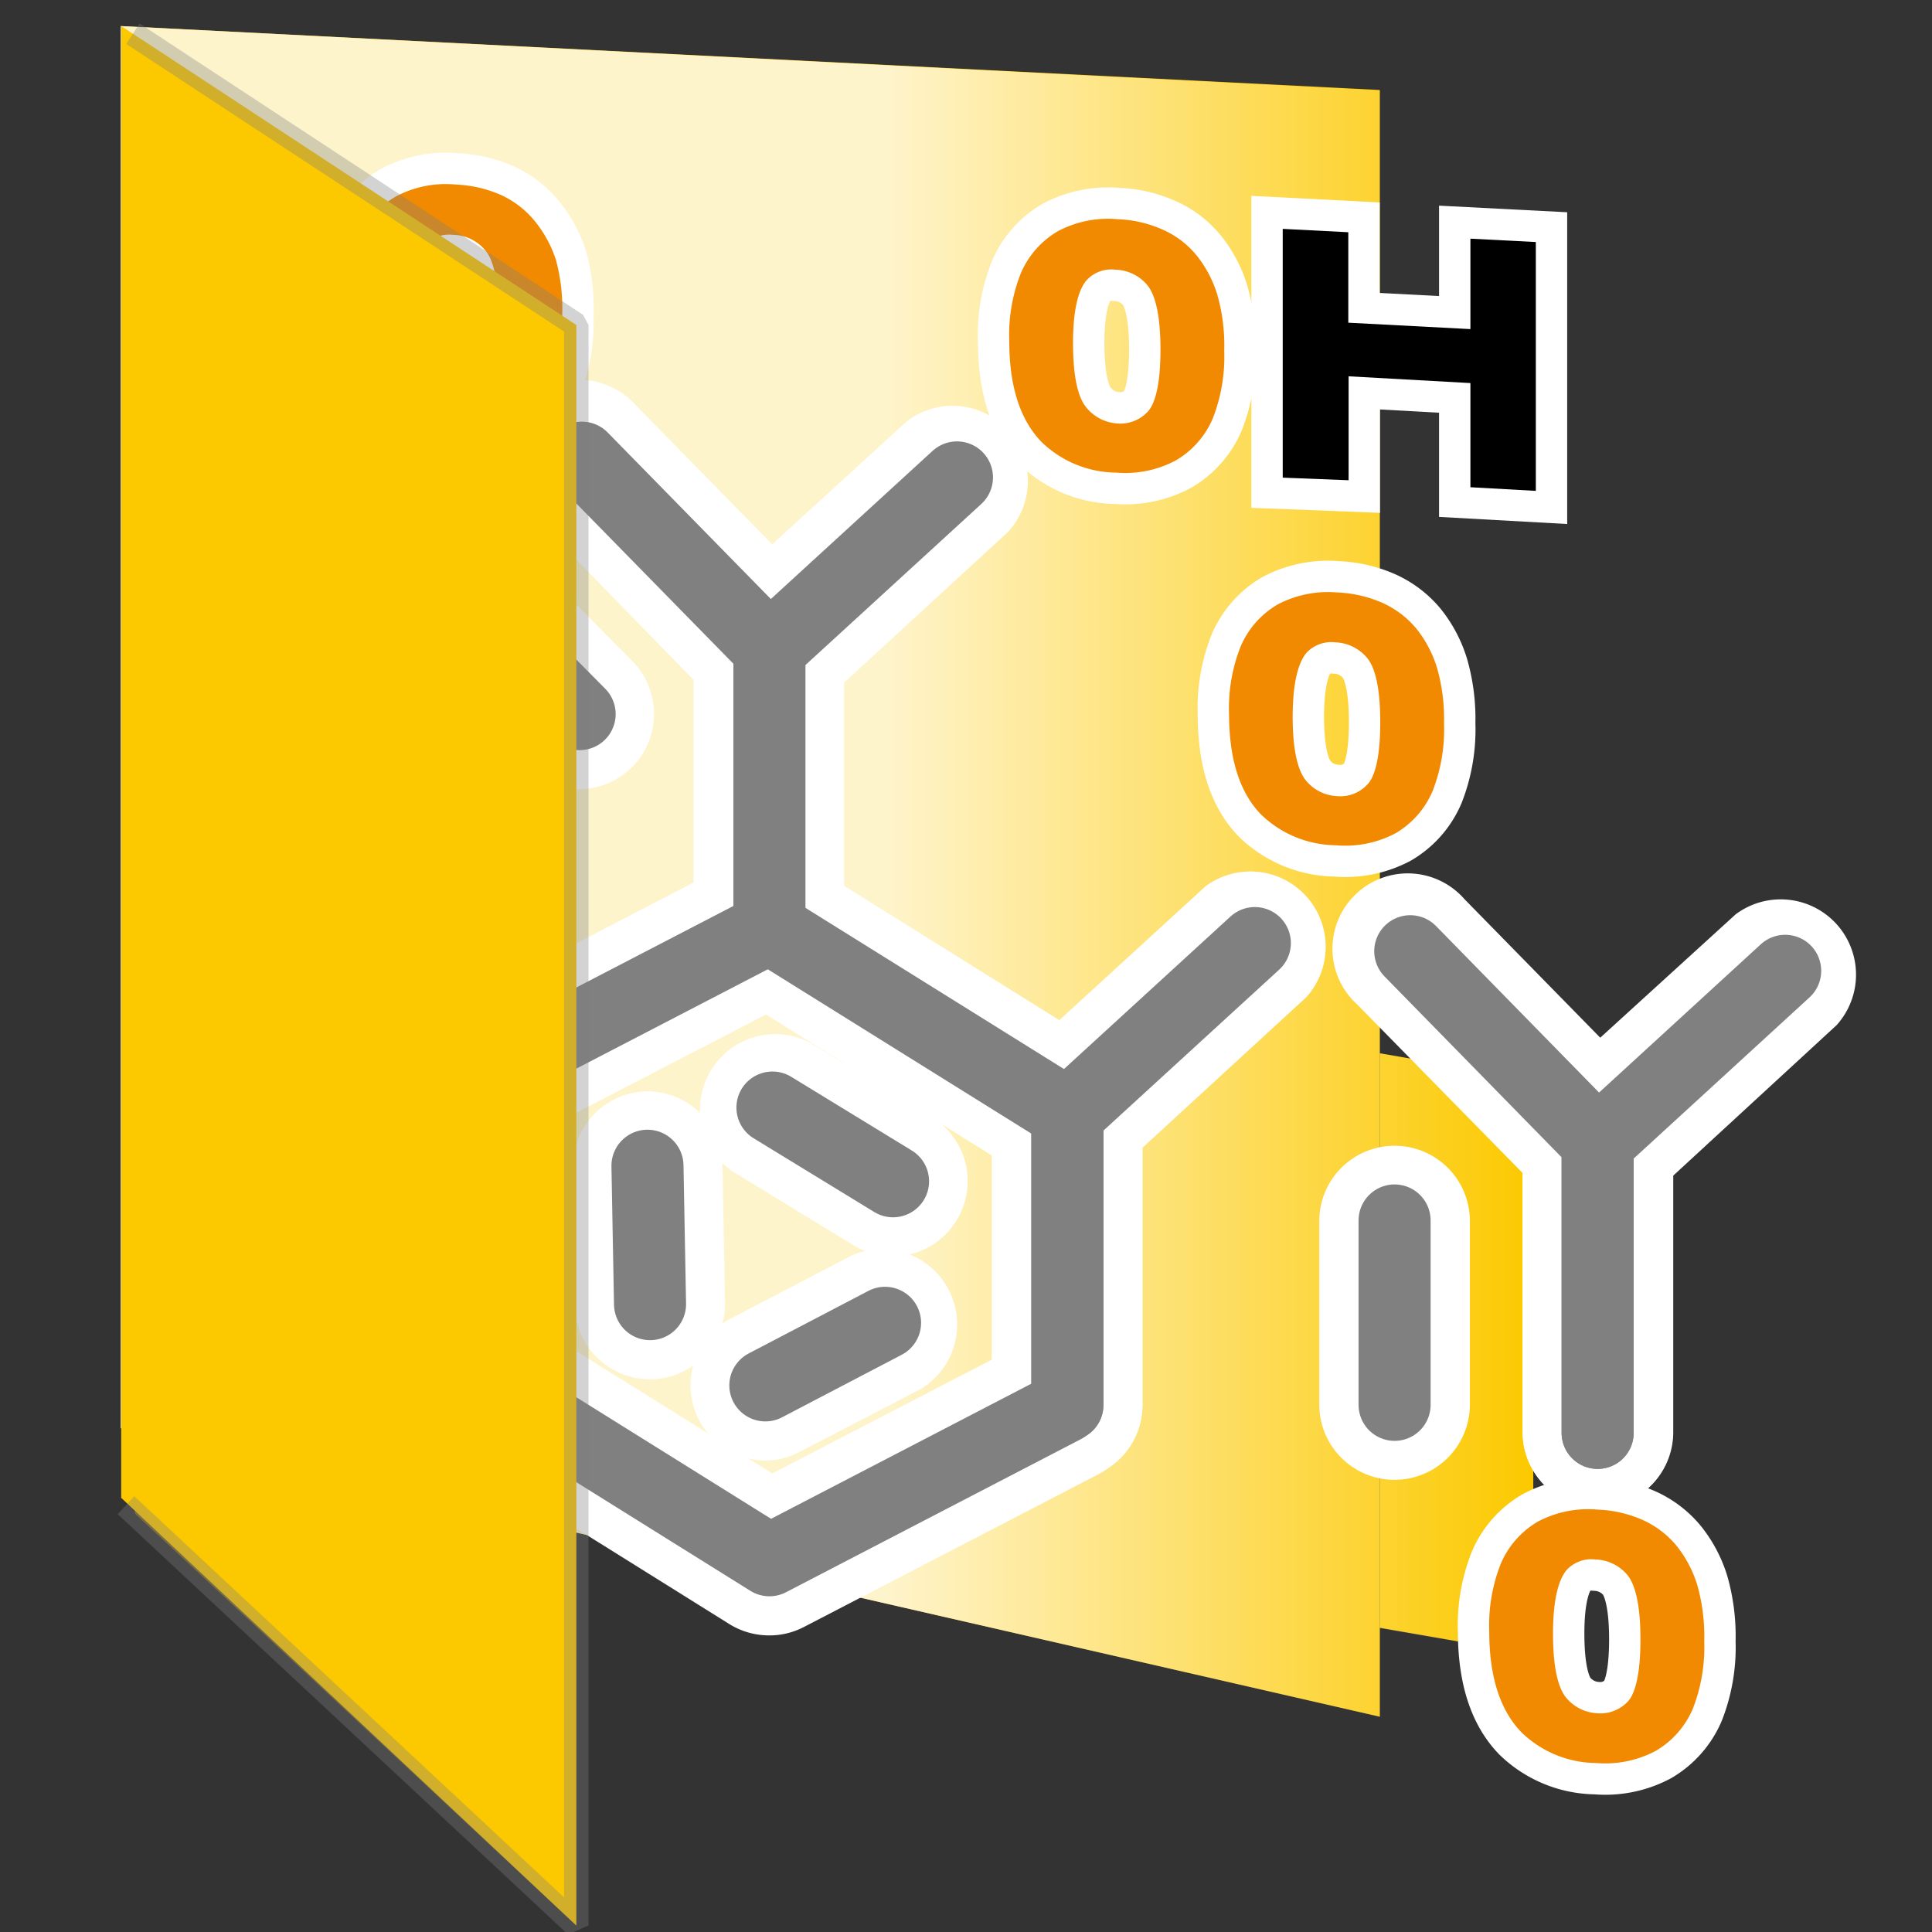 <svg id="Layer_1" data-name="Layer 1" xmlns="http://www.w3.org/2000/svg" xmlns:xlink="http://www.w3.org/1999/xlink" viewBox="0 0 128.16 128.16"><rect x="0" y="0" width="128.16" height="128.16" fill="#333333" stroke="none"/><defs><style>.cls-1,.cls-8{fill:#fcc900;}.cls-2{opacity:0.8;fill:url(#linear-gradient);}.cls-3,.cls-7{fill:none;}.cls-3,.cls-4{stroke:#fff;}.cls-3,.cls-4,.cls-5,.cls-6{stroke-miterlimit:10;}.cls-3{stroke-width:5.98px;}.cls-4{fill:#fff;stroke-width:3.99px;}.cls-5{fill:#f18a00;stroke:#f18a00;stroke-width:1.82px;}.cls-6{stroke:#000;stroke-width:1.82px;}.cls-7,.cls-8{stroke:gray;}.cls-7{stroke-linecap:round;stroke-linejoin:round;stroke-width:4.78px;}.cls-8{stroke-linecap:square;stroke-linejoin:bevel;stroke-width:1.62px;opacity:0.34;}</style><linearGradient id="linear-gradient" x1="8.04" y1="57.8" x2="101.71" y2="57.8" gradientUnits="userSpaceOnUse"><stop offset="0.54" stop-color="#fff"/><stop offset="1" stop-color="#fff" stop-opacity="0"/></linearGradient></defs><polygon class="cls-1" points="8.04 1.73 91.53 5.97 91.53 113.88 8.04 94.74 8.04 1.73"/><polygon class="cls-1" points="91.53 69.87 101.71 71.64 101.71 109.75 91.53 107.98 91.53 69.87"/><path class="cls-2" d="M8,1.73,91.53,6V113.88L8,94.74ZM91.53,108l10.18,1.78V71.64L91.53,69.87Z"/><path class="cls-3" d="M67.86,22.62a10.17,10.17,0,0,1,.7-4.15,5,5,0,0,1,2.06-2.34,6.2,6.2,0,0,1,3.46-.68,7.1,7.1,0,0,1,2.69.62,5.12,5.12,0,0,1,1.92,1.47,6.92,6.92,0,0,1,1.18,2.24,11.41,11.41,0,0,1,.43,3.49,10.34,10.34,0,0,1-.69,4.14,5,5,0,0,1-2.06,2.34,6.21,6.21,0,0,1-3.47.69,6.29,6.29,0,0,1-4.33-1.75Q67.86,26.75,67.86,22.62Zm2.41.13c0,2.41.36,4,1.1,4.87A3.78,3.78,0,0,0,74.08,29a3.37,3.37,0,0,0,2.71-1.06c.74-.77,1.1-2.35,1.1-4.75s-.36-4-1.1-4.88a3.78,3.78,0,0,0-2.74-1.33,3.14,3.14,0,0,0-2.57.92Q70.27,19.14,70.27,22.75Z"/><path class="cls-3" d="M86,30.81V16.14l2.53.13v6l9.92.52v-6l2.52.13V31.6l-2.52-.14V24.55L88.55,24v6.91Z"/><path class="cls-3" d="M23.94,20.32a10.36,10.36,0,0,1,.69-4.15,5,5,0,0,1,2.07-2.34,6.11,6.11,0,0,1,3.46-.68,7.34,7.34,0,0,1,2.69.61,5.33,5.33,0,0,1,1.92,1.48A7.12,7.12,0,0,1,36,17.48,11.41,11.41,0,0,1,36.38,21a10.34,10.34,0,0,1-.69,4.14,5,5,0,0,1-2.06,2.34,6.13,6.13,0,0,1-3.47.68,6.26,6.26,0,0,1-4.34-1.74Q23.95,24.46,23.94,20.32Zm2.4.13q0,3.61,1.11,4.86a3.69,3.69,0,0,0,2.71,1.34,3.32,3.32,0,0,0,2.71-1.06c.73-.76,1.1-2.34,1.1-4.74S33.6,16.8,32.87,16a3.74,3.74,0,0,0-2.74-1.33,3.16,3.16,0,0,0-2.57.91Q26.35,16.84,26.34,20.45Z"/><path class="cls-3" d="M82.44,47.39a10.22,10.22,0,0,1,.7-4.16,5,5,0,0,1,2.06-2.34,6.28,6.28,0,0,1,3.46-.68,7.34,7.34,0,0,1,2.69.62,5.33,5.33,0,0,1,1.92,1.47,6.87,6.87,0,0,1,1.18,2.25A11.36,11.36,0,0,1,94.88,48a10.29,10.29,0,0,1-.69,4.13,5,5,0,0,1-2.06,2.35,6.21,6.21,0,0,1-3.47.68,6.33,6.33,0,0,1-4.34-1.75Q82.45,51.51,82.44,47.39Zm2.4.12c0,2.41.37,4,1.11,4.87a3.73,3.73,0,0,0,2.71,1.34,3.33,3.33,0,0,0,2.71-1.06c.74-.76,1.1-2.35,1.1-4.75s-.36-4-1.1-4.87a3.79,3.79,0,0,0-2.74-1.34,3.17,3.17,0,0,0-2.57.92Q84.85,43.9,84.84,47.51Z"/><path class="cls-3" d="M99.7,108.22a10.17,10.17,0,0,1,.7-4.15,5,5,0,0,1,2.06-2.34,6.2,6.2,0,0,1,3.46-.68,7.2,7.2,0,0,1,2.7.62,5.29,5.29,0,0,1,1.91,1.47,6.92,6.92,0,0,1,1.18,2.24,11.48,11.48,0,0,1,.43,3.5,10.29,10.29,0,0,1-.69,4.13,5,5,0,0,1-2.06,2.34,6.21,6.21,0,0,1-3.47.69,6.29,6.29,0,0,1-4.33-1.75Q99.7,112.35,99.7,108.22Zm2.41.13c0,2.41.36,4,1.1,4.87a3.78,3.78,0,0,0,2.71,1.34,3.4,3.4,0,0,0,2.72-1.06c.73-.76,1.09-2.35,1.09-4.75s-.36-4-1.09-4.87a3.79,3.79,0,0,0-2.75-1.34,3.14,3.14,0,0,0-2.57.92Q102.11,104.74,102.11,108.35Z"/><path class="cls-4" d="M51,64.54a3,3,0,0,1-3-3V44.28L36.47,32.46a3,3,0,1,1,4.27-4.19L53,40.77a3.09,3.09,0,0,1,.62.93l.19.47A2.85,2.85,0,0,1,54,43.32V61.55A3,3,0,0,1,51,64.54Z"/><path class="cls-4" d="M38.45,50.36a3,3,0,0,1-2.12-.89L29,42.12a3,3,0,1,1,4.25-4.21l7.29,7.36a3,3,0,0,1-2.13,5.09Z"/><path class="cls-4" d="M51,46.31a3,3,0,0,1-2.73-4.19l.19-.44a3,3,0,0,1,.72-1L61.46,29.46a3,3,0,0,1,4,4.41L53.71,44.67A3,3,0,0,1,51,46.31Z"/><path class="cls-4" d="M70.81,96.19a3,3,0,0,1-3-3v-19A3,3,0,0,1,68.06,73l.19-.44a2.94,2.94,0,0,1,.73-1L81.22,60.35a3,3,0,0,1,4,4.41L73.79,75.26V93.2A3,3,0,0,1,70.81,96.19Z"/><path class="cls-4" d="M106,98a3,3,0,0,1-3-3v-19a3,3,0,0,1,.25-1.21l.19-.44a3.12,3.12,0,0,1,.72-1L116.4,62.2a3,3,0,0,1,4,4.41L109,77.11V95.05A3,3,0,0,1,106,98Z"/><path class="cls-4" d="M106,98a3,3,0,0,1-3-3V77L91.41,65.19A3,3,0,1,1,95.68,61l12.25,12.5a3,3,0,0,1,.62.93l.19.46a3,3,0,0,1,.23,1.16v19A3,3,0,0,1,106,98Z"/><path class="cls-4" d="M92.51,96.17a3,3,0,0,1-3-3V81a3,3,0,0,1,6,0V93.19A3,3,0,0,1,92.51,96.17Z"/><path class="cls-4" d="M51,106.49a3,3,0,0,1-1.58-.46L29.89,93.83a2.88,2.88,0,0,1-.35-.26,3.51,3.51,0,0,1-1.25-2.44V71.85a3,3,0,0,1,1.13-2.34,6.11,6.11,0,0,1,.67-.46L49.67,58.89a3,3,0,0,1,2.95.12L72.19,71.22a2.19,2.19,0,0,1,.39.29,3.56,3.56,0,0,1,1.21,2.41V93.2a3,3,0,0,1-1.24,2.43c-.11.08-.43.3-.56.37L52.42,106.15A2.93,2.93,0,0,1,51,106.49Zm-16.77-17,16.91,10.55,16.64-8.63V75.54L50.91,65,34.27,73.62Z"/><path class="cls-4" d="M59.23,81.35a2.94,2.94,0,0,1-1.55-.44l-8-4.88a3,3,0,0,1,3.11-5.11l8,4.89a3,3,0,0,1-1.56,5.54Z"/><path class="cls-4" d="M43.12,89.5a3,3,0,0,1-3-2.94L40,77.39a3,3,0,0,1,2.93-3,3,3,0,0,1,3,2.94l.17,9.17a3,3,0,0,1-2.93,3Z"/><path class="cls-4" d="M50.77,94.89a3,3,0,0,1-1.39-5.64l7.95-4.15a3,3,0,0,1,2.77,5.3l-8,4.15A3,3,0,0,1,50.77,94.89Z"/><path class="cls-5" d="M67.86,22.62a10.17,10.17,0,0,1,.7-4.15,5,5,0,0,1,2.06-2.34,6.2,6.2,0,0,1,3.46-.68,7.1,7.1,0,0,1,2.69.62,5.12,5.12,0,0,1,1.92,1.47,6.92,6.92,0,0,1,1.18,2.24,11.41,11.41,0,0,1,.43,3.49,10.34,10.34,0,0,1-.69,4.14,5,5,0,0,1-2.06,2.34,6.21,6.21,0,0,1-3.47.69,6.29,6.29,0,0,1-4.33-1.75Q67.86,26.75,67.86,22.62Zm2.41.13c0,2.41.36,4,1.1,4.87A3.78,3.78,0,0,0,74.08,29a3.37,3.37,0,0,0,2.71-1.06c.74-.77,1.1-2.35,1.1-4.75s-.36-4-1.1-4.88a3.78,3.78,0,0,0-2.74-1.33,3.14,3.14,0,0,0-2.57.92Q70.27,19.14,70.27,22.75Z"/><path class="cls-6" d="M86,30.81V16.14l2.53.13v6l9.92.52v-6l2.52.13V31.6l-2.52-.14V24.55L88.55,24v6.91Z"/><path class="cls-5" d="M23.94,20.32a10.36,10.36,0,0,1,.69-4.15,5,5,0,0,1,2.07-2.34,6.11,6.11,0,0,1,3.46-.68,7.34,7.34,0,0,1,2.69.61,5.33,5.33,0,0,1,1.92,1.48A7.12,7.12,0,0,1,36,17.48,11.41,11.41,0,0,1,36.38,21a10.34,10.34,0,0,1-.69,4.14,5,5,0,0,1-2.06,2.34,6.13,6.13,0,0,1-3.47.68,6.26,6.26,0,0,1-4.34-1.74Q23.95,24.46,23.94,20.32Zm2.4.13q0,3.61,1.11,4.86a3.69,3.69,0,0,0,2.71,1.34,3.32,3.32,0,0,0,2.71-1.06c.73-.76,1.1-2.34,1.1-4.74S33.6,16.8,32.87,16a3.74,3.74,0,0,0-2.74-1.33,3.16,3.16,0,0,0-2.57.91Q26.35,16.84,26.34,20.45Z"/><path class="cls-5" d="M82.44,47.39a10.22,10.22,0,0,1,.7-4.16,5,5,0,0,1,2.06-2.34,6.28,6.28,0,0,1,3.46-.68,7.34,7.34,0,0,1,2.69.62,5.33,5.33,0,0,1,1.92,1.47,6.87,6.87,0,0,1,1.18,2.25A11.36,11.36,0,0,1,94.88,48a10.29,10.29,0,0,1-.69,4.13,5,5,0,0,1-2.06,2.35,6.21,6.21,0,0,1-3.47.68,6.33,6.33,0,0,1-4.34-1.75Q82.45,51.51,82.44,47.39Zm2.4.12c0,2.41.37,4,1.11,4.87a3.73,3.73,0,0,0,2.71,1.34,3.33,3.33,0,0,0,2.71-1.06c.74-.76,1.1-2.35,1.1-4.75s-.36-4-1.1-4.87a3.79,3.79,0,0,0-2.74-1.34,3.17,3.17,0,0,0-2.57.92Q84.85,43.9,84.84,47.51Z"/><path class="cls-5" d="M99.7,108.22a10.17,10.17,0,0,1,.7-4.15,5,5,0,0,1,2.06-2.34,6.2,6.2,0,0,1,3.46-.68,7.2,7.2,0,0,1,2.7.62,5.29,5.29,0,0,1,1.91,1.47,6.92,6.92,0,0,1,1.18,2.24,11.48,11.48,0,0,1,.43,3.5,10.29,10.29,0,0,1-.69,4.13,5,5,0,0,1-2.06,2.34,6.21,6.21,0,0,1-3.47.69,6.29,6.29,0,0,1-4.33-1.75Q99.7,112.35,99.7,108.22Zm2.41.13c0,2.41.36,4,1.1,4.87a3.78,3.78,0,0,0,2.71,1.34,3.4,3.4,0,0,0,2.72-1.06c.73-.76,1.09-2.35,1.09-4.75s-.36-4-1.09-4.87a3.79,3.79,0,0,0-2.75-1.34,3.14,3.14,0,0,0-2.57.92Q102.11,104.74,102.11,108.35Z"/><polyline class="cls-7" points="38.6 30.36 50.85 42.86 51.04 43.32 51.04 61.55"/><line class="cls-7" x1="31.16" y1="40.01" x2="38.45" y2="47.37"/><polyline class="cls-7" points="63.48 31.67 51.24 42.88 51.04 43.32"/><polyline class="cls-7" points="83.24 62.56 71 73.77 70.8 74.22 70.8 93.2"/><polyline class="cls-7" points="118.42 64.4 106.18 75.62 105.98 76.06 105.98 95.05"/><polyline class="cls-7" points="93.55 63.1 105.79 75.6 105.98 76.06 105.98 95.05"/><line class="cls-7" x1="92.51" y1="80.96" x2="92.51" y2="93.19"/><polyline class="cls-7" points="51.04 61.55 70.61 73.75 70.81 73.92 70.81 93.2 70.61 93.34 51.04 103.5 31.48 91.29 31.28 91.13 31.28 71.85 31.48 71.7 51.04 61.55"/><line class="cls-7" x1="51.24" y1="73.47" x2="59.24" y2="78.36"/><line class="cls-7" x1="43.12" y1="86.51" x2="42.95" y2="77.33"/><line class="cls-7" x1="58.71" y1="87.75" x2="50.77" y2="91.9"/><polygon class="cls-1" points="8.04 1.73 38.23 21.56 38.23 119.2 38.23 127.73 8.04 99.36 8.04 1.73"/><polyline class="cls-8" points="9.49 2.68 38.23 21.56 38.23 119.2 38.23 127.73 8.95 100.4"/></svg>